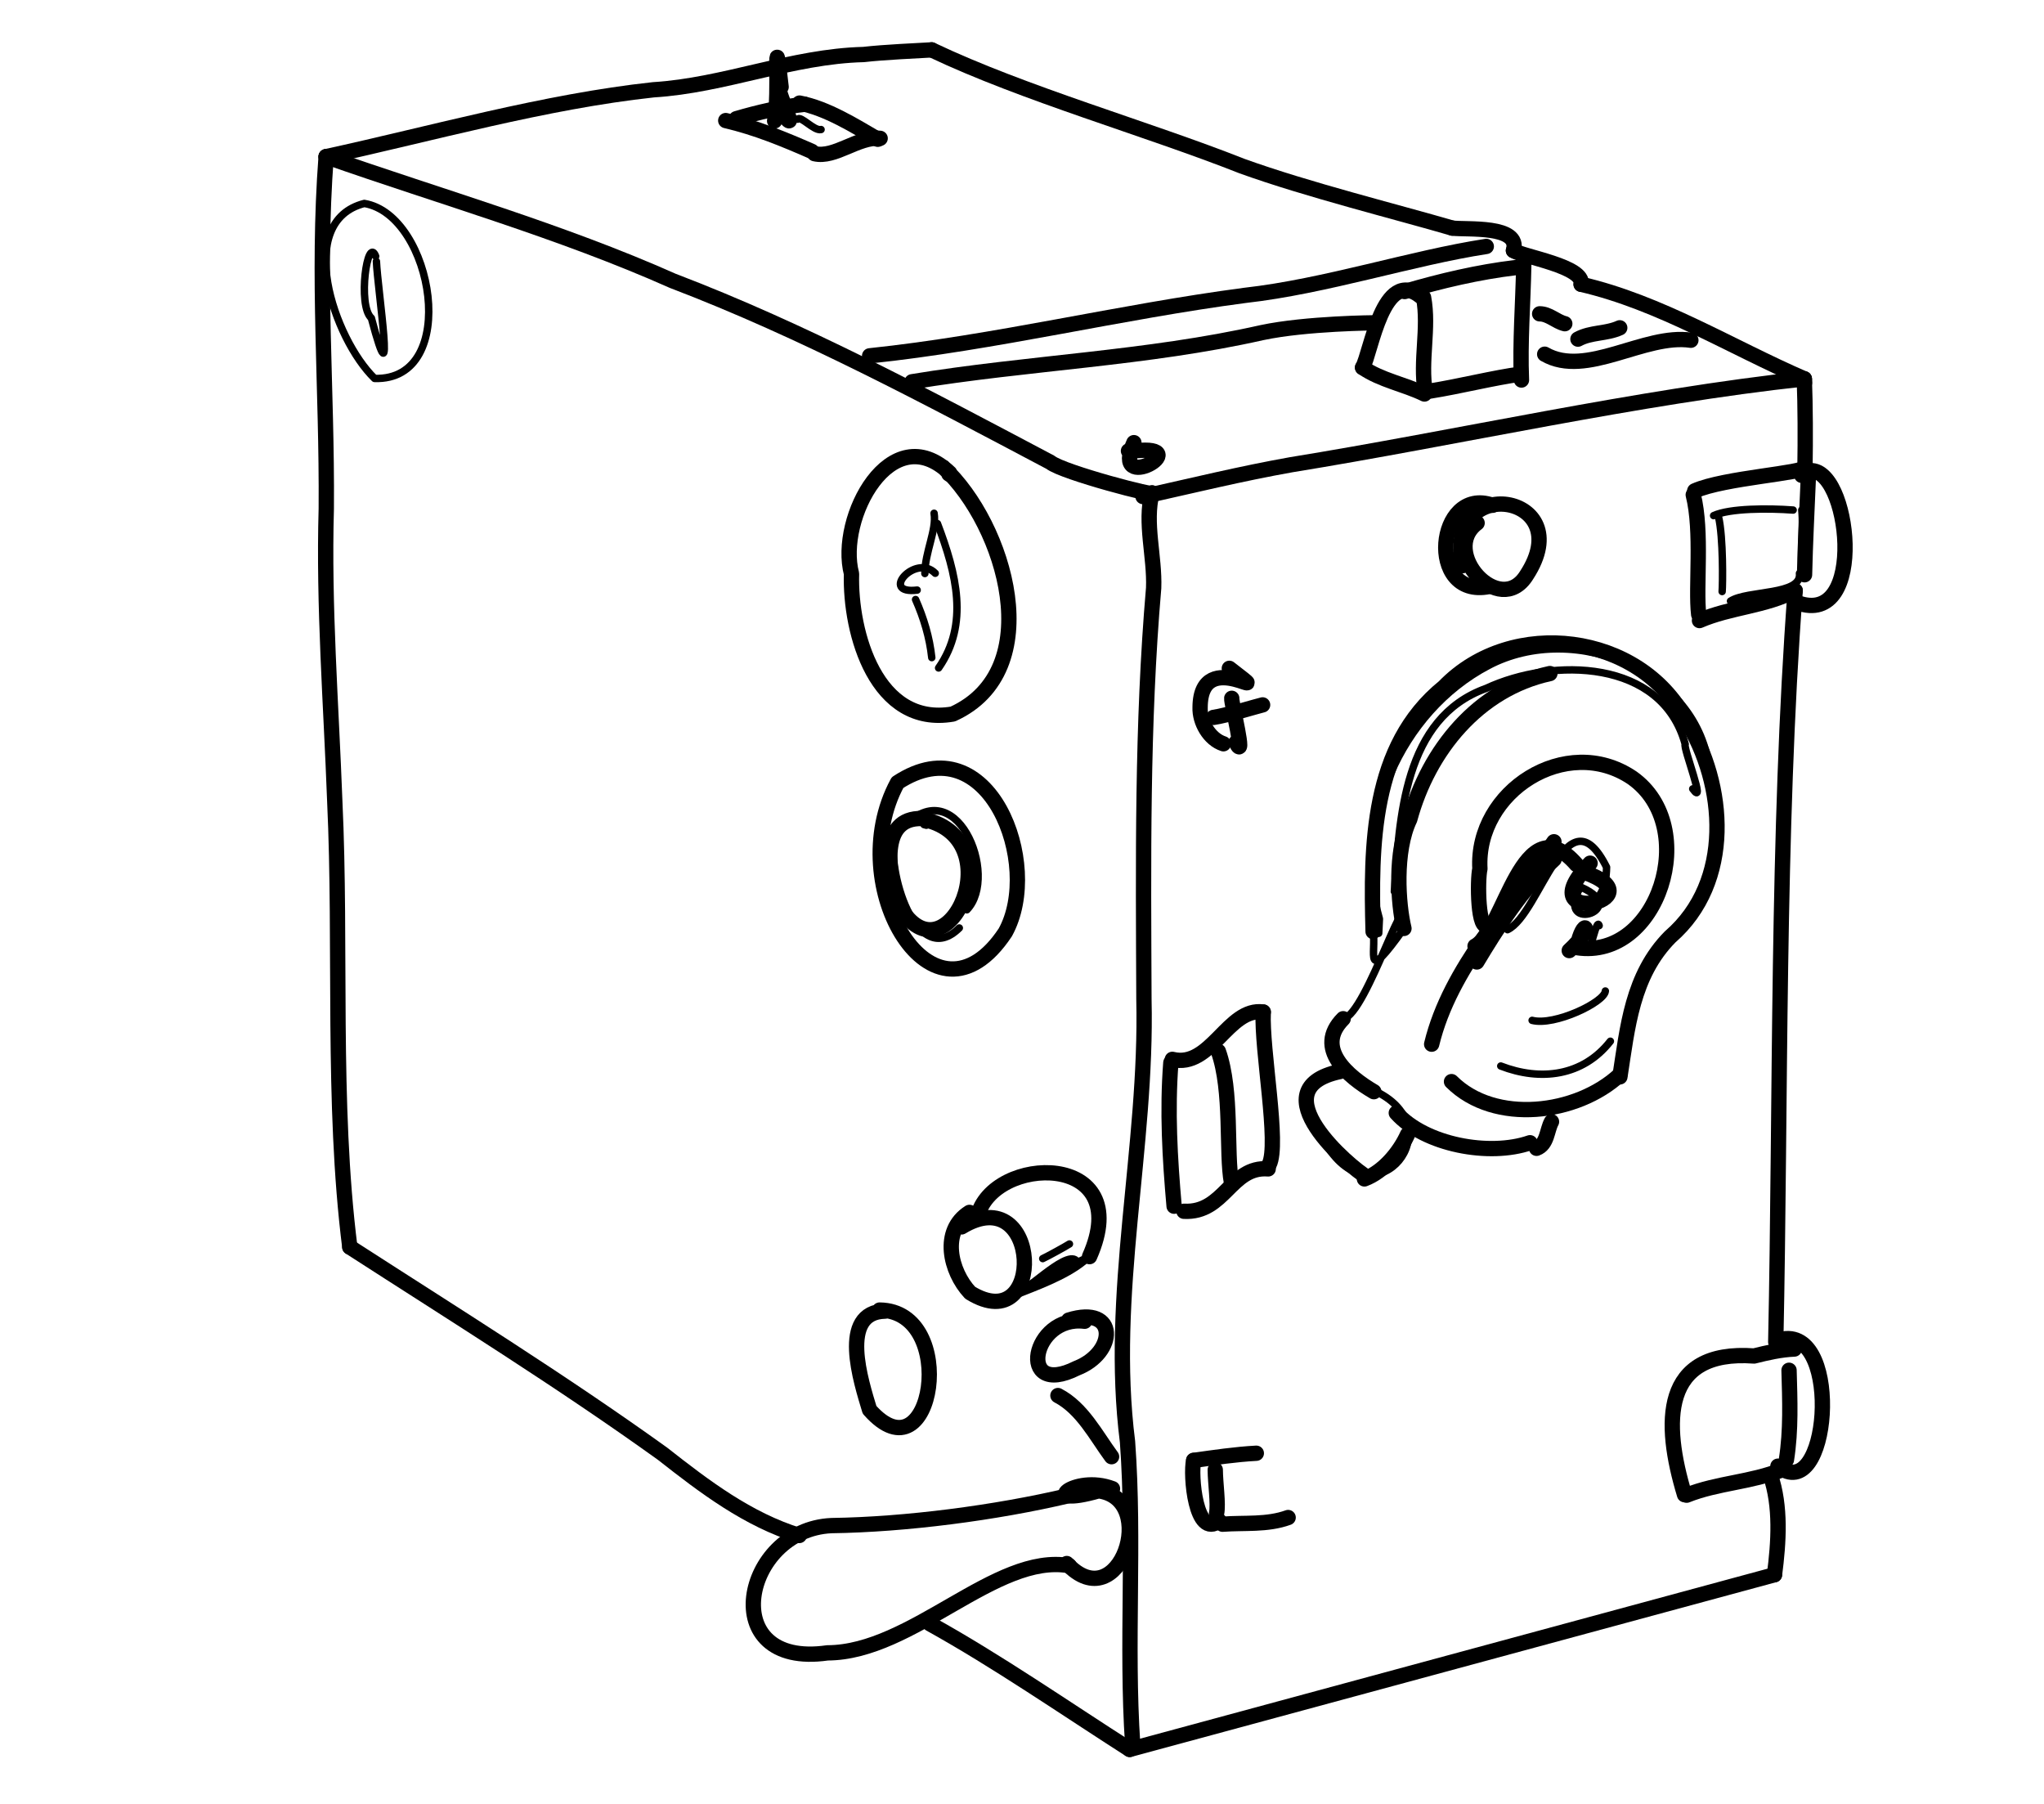 <?xml version="1.0" encoding="UTF-8" standalone="no"?>
<!-- Created by Ashley Blewer - This work is licensed under a Creative Commons Attribution 4.0 International License -->

<svg
   width="544"
   height="480"
   viewBox="0 0 143.933 127"
   version="1.1"
   id="svg2490"
   inkscape:version="1.2.2 (1:1.2.2+202212051552+b0a8486541)"
   sodipodi:docname="1928-28mm-2.svg"
   xmlns:inkscape="http://www.inkscape.org/namespaces/inkscape"
   xmlns:sodipodi="http://sodipodi.sourceforge.net/DTD/sodipodi-0.dtd"
   xmlns="http://www.w3.org/2000/svg"
   xmlns:svg="http://www.w3.org/2000/svg">
  <sodipodi:namedview
     id="namedview2492"
     pagecolor="#ffffff"
     bordercolor="#666666"
     borderopacity="1.0"
     inkscape:pageshadow="2"
     inkscape:pageopacity="0.0"
     inkscape:pagecheckerboard="0"
     inkscape:document-units="mm"
     showgrid="false"
     units="px"
     inkscape:zoom="0.90583674"
     inkscape:cx="336.15329"
     inkscape:cy="254.46086"
     inkscape:window-width="1846"
     inkscape:window-height="1136"
     inkscape:window-x="0"
     inkscape:window-y="0"
     inkscape:window-maximized="1"
     inkscape:current-layer="g6395"
     inkscape:showpageshadow="2"
     inkscape:deskcolor="#d1d1d1" />
  <defs
     id="defs2487" />
  <g
     inkscape:label="Layer 1"
     inkscape:groupmode="layer"
     id="layer1">
    <g
       id="g4731"
       transform="matrix(0.33,0,0,0.329,-241.789,1.731)"
       style="stroke-width:2.687">
      <g
         id="g104528"
         transform="matrix(1,0,0,-1,0,792)"
         style="stroke-width:2.687">
        <g
           id="g104530"
           style="stroke-width:2.687" />
      </g>
      <g
         id="g104996"
         transform="matrix(1,0,0,-1,0,792)"
         style="stroke-width:2.687">
        <g
           id="g104998"
           style="stroke-width:2.687" />
      </g>
      <g
         id="g28852"
         transform="matrix(1.07,0,0,1.072,779.912,-443.137)">
        <g
           id="g6718"
           transform="matrix(1.118,0,0,1.118,-549.131,-491.629)">
          <g
             id="g6395"
             transform="matrix(0.534,0,0,0.534,441.937,415.269)">
            <g
               id="g7988"
               transform="matrix(1.955,0,0,1.955,-77.775,-1715.29)">
              <g
                 id="g1622"
                 transform="matrix(1,0,0,-1,-35.306,826.12)">
                <path
                   d="m 144.211,-637.957 c -3.102,24.641 -1.406,51.516 -2.57,76.273 -0.618,16.68 -1.93,33.321 -1.45,50.02 0.153,20.902 -1.597,39.316 -0.027,60.199"
                   style="fill:none;stroke:#000000;stroke-width:2.617;stroke-linecap:round;stroke-linejoin:round;stroke-miterlimit:10;stroke-dasharray:none;stroke-opacity:1"
                   id="path1624" />
              </g>
              <g
                 id="g1626-7"
                 transform="matrix(1,0,0,-1,-35.306,826.12)">
                <path
                   d="m 140.164,-451.465 c 18.027,3.934 37.402,9.438 55.926,11.438 12.098,0.734 23.664,5.73 35.902,6.031 3.606,0.414 9.121,0.641 11.633,0.793"
                   style="fill:none;stroke:#000000;stroke-width:2.617;stroke-linecap:round;stroke-linejoin:round;stroke-miterlimit:10;stroke-dasharray:none;stroke-opacity:1"
                   id="path1628-5" />
              </g>
              <g
                 id="g1630-9"
                 transform="matrix(1,0,0,-1,-35.306,826.12)">
                <path
                   d="m 243.625,-433.203 c 15.816,-7.531 36.75,-13.434 53.047,-19.883 11.094,-4.016 26.683,-7.894 35.914,-10.598"
                   style="fill:none;stroke:#000000;stroke-width:2.617;stroke-linecap:round;stroke-linejoin:round;stroke-miterlimit:10;stroke-dasharray:none;stroke-opacity:1"
                   id="path1632" />
              </g>
              <g
                 id="g1634"
                 transform="matrix(1,0,0,-1,-35.306,826.12)">
                <path
                   d="m 332.586,-463.684 c 2.418,-0.324 11.719,0.567 10.449,-3.839"
                   style="fill:none;stroke:#000000;stroke-width:2.617;stroke-linecap:round;stroke-linejoin:round;stroke-miterlimit:10;stroke-dasharray:none;stroke-opacity:1"
                   id="path1636" />
              </g>
              <g
                 id="g1638-2"
                 transform="matrix(1,0,0,-1,-35.306,826.12)">
                <path
                   d="m 343.035,-467.523 c 1.633,-1.079 12.199,-2.711 11.563,-5.77"
                   style="fill:none;stroke:#000000;stroke-width:2.617;stroke-linecap:round;stroke-linejoin:round;stroke-miterlimit:10;stroke-dasharray:none;stroke-opacity:1"
                   id="path1640-2" />
              </g>
              <g
                 id="g1642-8"
                 transform="matrix(1,0,0,-1,-35.306,826.12)">
                <path
                   d="m 354.598,-473.293 c 13.511,-3.129 25.597,-10.734 38.136,-16.172 l 0.043,-0.656"
                   style="fill:none;stroke:#000000;stroke-width:2.617;stroke-linecap:round;stroke-linejoin:round;stroke-miterlimit:10;stroke-dasharray:none;stroke-opacity:1"
                   id="path1644" />
              </g>
              <g
                 id="g1646"
                 transform="matrix(1,0,0,-1,-35.306,826.12)">
                <path
                   d="m 208.445,-445.293 c 5.145,-1.199 9.938,-3.176 14.711,-5.269"
                   style="fill:none;stroke:#000000;stroke-width:2.617;stroke-linecap:round;stroke-linejoin:round;stroke-miterlimit:10;stroke-dasharray:none;stroke-opacity:1"
                   id="path1648" />
              </g>
              <g
                 id="g1650-9"
                 transform="matrix(1,0,0,-1,-35.306,826.12)">
                <path
                   d="m 223.617,-450.957 c 3.473,-0.82 7.399,2.945 11.211,2.625"
                   style="fill:none;stroke:#000000;stroke-width:2.617;stroke-linecap:round;stroke-linejoin:round;stroke-miterlimit:10;stroke-dasharray:none;stroke-opacity:1"
                   id="path1652-7" />
              </g>
              <g
                 id="g1654-3"
                 transform="matrix(1,0,0,-1,-35.306,826.12)">
                <path
                   d="m 234.422,-448.492 c -4.035,2.355 -8.731,5.304 -13.371,6.191"
                   style="fill:none;stroke:#000000;stroke-width:2.617;stroke-linecap:round;stroke-linejoin:round;stroke-miterlimit:10;stroke-dasharray:none;stroke-opacity:1"
                   id="path1656" />
              </g>
              <g
                 id="g1658"
                 transform="matrix(1,0,0,-1,-35.306,826.12)">
                <path
                   d="m 210.25,-444.973 c 3.742,1.102 7.746,2.035 11.668,2.465"
                   style="fill:none;stroke:#000000;stroke-width:2.617;stroke-linecap:round;stroke-linejoin:round;stroke-miterlimit:10;stroke-dasharray:none;stroke-opacity:1"
                   id="path1660" />
              </g>
              <g
                 id="g1662-6"
                 transform="matrix(1,0,0,-1,-35.306,826.12)">
                <path
                   d="m 216.797,-445.348 c 0.945,4.684 -0.274,18.137 1.109,5.805 -1.586,0.82 2.883,-7.707 0.914,-5.398"
                   style="fill:none;stroke:#000000;stroke-width:2.617;stroke-linecap:round;stroke-linejoin:round;stroke-miterlimit:10;stroke-dasharray:none;stroke-opacity:1"
                   id="path1664-1" />
              </g>
              <g
                 id="g1666-2"
                 transform="matrix(1,0,0,-1,-35.306,826.12)">
                <path
                   d="m 140.164,-451.465 c 19.766,-6.953 40.016,-12.683 59.223,-21.238 22.336,-8.527 43.437,-19.875 64.527,-31.035 2.164,-1.75 18.66,-6.047 17.367,-5.242"
                   style="fill:none;stroke:#000000;stroke-width:2.617;stroke-linecap:round;stroke-linejoin:round;stroke-miterlimit:10;stroke-dasharray:none;stroke-opacity:1"
                   id="path1668" />
              </g>
              <g
                 id="g1670"
                 transform="matrix(1,0,0,-1,-35.306,826.12)">
                <path
                   d="m 144.211,-637.957 c 17.863,-11.543 36.101,-22.879 53.434,-35.344 7.183,-5.648 14.55,-11.261 23.363,-13.984"
                   style="fill:none;stroke:#000000;stroke-width:2.617;stroke-linecap:round;stroke-linejoin:round;stroke-miterlimit:10;stroke-dasharray:none;stroke-opacity:1"
                   id="path1672" />
              </g>
              <g
                 id="g1674-9"
                 transform="matrix(1,0,0,-1,-35.306,826.12)">
                <path
                   d="m 243.348,-702.395 c 11.429,-6.339 23.199,-14.496 34.117,-21.48"
                   style="fill:none;stroke:#000000;stroke-width:2.617;stroke-linecap:round;stroke-linejoin:round;stroke-miterlimit:10;stroke-dasharray:none;stroke-opacity:1"
                   id="path1676-3" />
              </g>
              <g
                 id="g1678-1"
                 transform="matrix(1,0,0,-1,-35.306,826.12)">
                <path
                   d="m 277.465,-723.875 110.176,29.879"
                   style="fill:none;stroke:#000000;stroke-width:2.617;stroke-linecap:round;stroke-linejoin:round;stroke-miterlimit:10;stroke-dasharray:none;stroke-opacity:1"
                   id="path1680" />
              </g>
              <g
                 id="g1682"
                 transform="matrix(1,0,0,-1,-35.306,826.12)">
                <path
                   d="m 392.734,-489.465 c 0.18,-4.719 0.192,-10.383 0.114,-15.105"
                   style="fill:none;stroke:#000000;stroke-width:2.617;stroke-linecap:round;stroke-linejoin:round;stroke-miterlimit:10;stroke-dasharray:none;stroke-opacity:1"
                   id="path1684" />
              </g>
              <g
                 id="g1686-9"
                 transform="matrix(1,0,0,-1,-35.306,826.12)">
                <path
                   d="m 391.176,-525.691 c -3.125,-41.465 -2.449,-86.969 -3.321,-128.512"
                   style="fill:none;stroke:#000000;stroke-width:2.617;stroke-linecap:round;stroke-linejoin:round;stroke-miterlimit:10;stroke-dasharray:none;stroke-opacity:1"
                   id="path1688-4" />
              </g>
              <g
                 id="g1690-7"
                 transform="matrix(1,0,0,-1,-35.306,826.12)">
                <path
                   d="m 386.945,-676.977 c 1.825,-5.316 1.414,-11.484 0.696,-17.019"
                   style="fill:none;stroke:#000000;stroke-width:2.617;stroke-linecap:round;stroke-linejoin:round;stroke-miterlimit:10;stroke-dasharray:none;stroke-opacity:1"
                   id="path1692" />
              </g>
              <g
                 id="g1694"
                 transform="matrix(1,0,0,-1,-35.306,826.12)">
                <path
                   d="m 389.164,-653.668 c 10.106,1.566 7.84,-28.742 -0.937,-21.762"
                   style="fill:none;stroke:#000000;stroke-width:2.617;stroke-linecap:round;stroke-linejoin:round;stroke-miterlimit:10;stroke-dasharray:none;stroke-opacity:1"
                   id="path1696" />
              </g>
              <g
                 id="g1698-8"
                 transform="matrix(1,0,0,-1,-35.306,826.12)">
                <path
                   d="m 388.91,-676.051 c -5.226,-2.144 -11.039,-2.234 -16.273,-4.34"
                   style="fill:none;stroke:#000000;stroke-width:2.617;stroke-linecap:round;stroke-linejoin:round;stroke-miterlimit:10;stroke-dasharray:none;stroke-opacity:1"
                   id="path1700-4" />
              </g>
              <g
                 id="g1702-5"
                 transform="matrix(1,0,0,-1,-35.306,826.12)">
                <path
                   d="m 372.27,-680.309 c -3.708,12.227 -3.989,24.883 11.886,23.723 2.231,0.559 4.578,1.098 6.875,1.188"
                   style="fill:none;stroke:#000000;stroke-width:2.617;stroke-linecap:round;stroke-linejoin:round;stroke-miterlimit:10;stroke-dasharray:none;stroke-opacity:1"
                   id="path1704" />
              </g>
              <g
                 id="g1706"
                 transform="matrix(1,0,0,-1,-35.306,826.12)">
                <path
                   d="m 389.676,-674.352 c 0.804,5.082 0.59,10.2 0.449,15.325"
                   style="fill:none;stroke:#000000;stroke-width:2.617;stroke-linecap:round;stroke-linejoin:round;stroke-miterlimit:10;stroke-dasharray:none;stroke-opacity:1"
                   id="path1708" />
              </g>
              <g
                 id="g1710-0"
                 transform="matrix(1,0,0,-1,-35.306,826.12)">
                <path
                   d="m 391.496,-527.734 c 12.188,-4.508 9.004,23.738 1.945,22.531 l -1.14,-0.77"
                   style="fill:none;stroke:#000000;stroke-width:2.617;stroke-linecap:round;stroke-linejoin:round;stroke-miterlimit:10;stroke-dasharray:none;stroke-opacity:1"
                   id="path1712-3" />
              </g>
              <g
                 id="g1714-6"
                 transform="matrix(1,0,0,-1,-35.306,826.12)">
                <path
                   d="m 392.848,-504.57 c 0.023,-1.02 -13.856,-1.832 -18.836,-4.051"
                   style="fill:none;stroke:#000000;stroke-width:2.617;stroke-linecap:round;stroke-linejoin:round;stroke-miterlimit:10;stroke-dasharray:none;stroke-opacity:1"
                   id="path1716" />
              </g>
              <g
                 id="g1718"
                 transform="matrix(1,0,0,-1,-35.306,826.12)">
                <path
                   d="m 373.758,-509.301 c 1.586,-6.367 0.375,-15.781 0.93,-20.465"
                   style="fill:none;stroke:#000000;stroke-width:2.617;stroke-linecap:round;stroke-linejoin:round;stroke-miterlimit:10;stroke-dasharray:none;stroke-opacity:1"
                   id="path1720" />
              </g>
              <g
                 id="g1722-1"
                 transform="matrix(1,0,0,-1,-35.306,826.12)">
                <path
                   d="m 391.176,-525.691 c -5.141,-2.704 -11.067,-2.821 -16.352,-5.114"
                   style="fill:none;stroke:#000000;stroke-width:2.617;stroke-linecap:round;stroke-linejoin:round;stroke-miterlimit:10;stroke-dasharray:none;stroke-opacity:1"
                   id="path1724-0" />
              </g>
              <g
                 id="g1726-6"
                 transform="matrix(1,0,0,-1,-35.306,826.12)">
                <path
                   d="m 392.773,-522.973 c 0.122,5.426 0.407,10.844 0.633,16.266"
                   style="fill:none;stroke:#000000;stroke-width:2.617;stroke-linecap:round;stroke-linejoin:round;stroke-miterlimit:10;stroke-dasharray:none;stroke-opacity:1"
                   id="path1728" />
              </g>
              <g
                 id="g1730"
                 transform="matrix(1,0,0,-1,-35.306,826.12)">
                <path
                   d="m 392.734,-489.465 c -28.32,-3.051 -59.617,-10.137 -87.683,-14.691 -8.504,-1.512 -16.891,-3.563 -25.309,-5.446"
                   style="fill:none;stroke:#000000;stroke-width:2.617;stroke-linecap:round;stroke-linejoin:round;stroke-miterlimit:10;stroke-dasharray:none;stroke-opacity:1"
                   id="path1732" />
              </g>
              <g
                 id="g1734-3"
                 transform="matrix(1,0,0,-1,-35.306,826.12)">
                <path
                   d="m 277.977,-722.984 c -1.153,17.168 0.378,34.515 -0.883,51.726 -3.199,25.25 3.39,50.387 2.804,75.688 -0.093,23.468 -0.355,46.933 1.661,70.328 0.211,5.379 -1.602,11.101 -0.278,16.262"
                   style="fill:none;stroke:#000000;stroke-width:2.617;stroke-linecap:round;stroke-linejoin:round;stroke-miterlimit:10;stroke-dasharray:none;stroke-opacity:1"
                   id="path1736-2" />
              </g>
              <g
                 id="g1738-0"
                 transform="matrix(1,0,0,-1,-35.306,826.12)">
                <path
                   d="m 274.527,-679.277 c -6.64,2.535 -12.89,-3.379 -2.379,-0.368 10.446,-1.378 3.547,-22.023 -5.437,-12.437"
                   style="fill:none;stroke:#000000;stroke-width:2.617;stroke-linecap:round;stroke-linejoin:round;stroke-miterlimit:10;stroke-dasharray:none;stroke-opacity:1"
                   id="path1740" />
              </g>
              <g
                 id="g1742"
                 transform="matrix(1,0,0,-1,-35.306,826.12)">
                <path
                   d="m 267,-680.48 c -12.426,-2.934 -27.852,-4.942 -40.484,-5.114 -15.211,-0.668 -19.973,-24.543 -0.688,-21.765 14.524,0.035 28.774,17.125 41.313,14.91"
                   style="fill:none;stroke:#000000;stroke-width:2.617;stroke-linecap:round;stroke-linejoin:round;stroke-miterlimit:10;stroke-dasharray:none;stroke-opacity:1"
                   id="path1744" />
              </g>
              <g
                 id="g1746-6"
                 transform="matrix(1,0,0,-1,-35.306,826.12)">
                <path
                   d="m 327.961,-491.727 c -0.906,5.387 0.707,10.903 -0.281,16.184"
                   style="fill:none;stroke:#000000;stroke-width:2.617;stroke-linecap:round;stroke-linejoin:round;stroke-miterlimit:10;stroke-dasharray:none;stroke-opacity:1"
                   id="path1748-1" />
              </g>
              <g
                 id="g1750-5"
                 transform="matrix(1,0,0,-1,-35.306,826.12)">
                <path
                   d="m 327.219,-475.395 c -6.457,5.223 -8.52,-9.625 -9.961,-12.136"
                   style="fill:none;stroke:#000000;stroke-width:2.617;stroke-linecap:round;stroke-linejoin:round;stroke-miterlimit:10;stroke-dasharray:none;stroke-opacity:1"
                   id="path1752" />
              </g>
              <g
                 id="g1754"
                 transform="matrix(1,0,0,-1,-35.306,826.12)">
                <path
                   d="m 327.828,-492.059 c -3.437,1.676 -7.414,2.352 -10.57,4.528"
                   style="fill:none;stroke:#000000;stroke-width:2.617;stroke-linecap:round;stroke-linejoin:round;stroke-miterlimit:10;stroke-dasharray:none;stroke-opacity:1"
                   id="path1756" />
              </g>
              <g
                 id="g1758-5"
                 transform="matrix(1,0,0,-1,-35.306,826.12)">
                <path
                   d="m 328.793,-491.555 c 5.098,0.813 10.895,2.293 15.562,2.914"
                   style="fill:none;stroke:#000000;stroke-width:2.617;stroke-linecap:round;stroke-linejoin:round;stroke-miterlimit:10;stroke-dasharray:none;stroke-opacity:1"
                   id="path1760-4" />
              </g>
              <g
                 id="g1762-7"
                 transform="matrix(1,0,0,-1,-35.306,826.12)">
                <path
                   d="m 344.406,-489.668 c -0.265,6.512 0.266,13.059 0.391,19.578"
                   style="fill:none;stroke:#000000;stroke-width:2.617;stroke-linecap:round;stroke-linejoin:round;stroke-miterlimit:10;stroke-dasharray:none;stroke-opacity:1"
                   id="path1764" />
              </g>
              <g
                 id="g1766"
                 transform="matrix(1,0,0,-1,-35.306,826.12)">
                <path
                   d="m 343.453,-470.434 c -6.41,-0.761 -12.816,-2.277 -19.012,-4.101"
                   style="fill:none;stroke:#000000;stroke-width:2.617;stroke-linecap:round;stroke-linejoin:round;stroke-miterlimit:10;stroke-dasharray:none;stroke-opacity:1"
                   id="path1768" />
              </g>
              <g
                 id="g1770-6"
                 transform="matrix(1,0,0,-1,-35.306,826.12)">
                <path
                   d="m 233.031,-485.531 c 21.531,2.261 42.66,7.515 64.149,10.343 13.781,1.551 28.511,6.422 41.215,8.368"
                   style="fill:none;stroke:#000000;stroke-width:2.617;stroke-linecap:round;stroke-linejoin:round;stroke-miterlimit:10;stroke-dasharray:none;stroke-opacity:1"
                   id="path1772-5" />
              </g>
              <g
                 id="g1774-6"
                 transform="matrix(1,0,0,-1,-35.306,826.12)">
                <path
                   d="m 240.27,-489.965 c 19.843,3.274 40.089,3.961 59.792,8.406 7.602,1.614 19.387,1.68 19.387,1.68"
                   style="fill:none;stroke:#000000;stroke-width:2.617;stroke-linecap:round;stroke-linejoin:round;stroke-miterlimit:10;stroke-dasharray:none;stroke-opacity:1"
                   id="path1776" />
              </g>
              <g
                 id="g1778"
                 transform="matrix(1,0,0,-1,-35.306,826.12)">
                <path
                   d="m 245.594,-504.559 c 10.679,-9.921 18.011,-34.796 1.648,-42.234 -13.047,-2.254 -17.605,13.82 -17.308,23.988 -2.5,9.563 6.785,26.805 16.781,17.239 l -0.149,-0.161 0.434,-0.293"
                   style="fill:none;stroke:#000000;stroke-width:2.617;stroke-linecap:round;stroke-linejoin:round;stroke-miterlimit:10;stroke-dasharray:none;stroke-opacity:1"
                   id="path1780" />
              </g>
              <g
                 id="g1782-9"
                 transform="matrix(1,0,0,-1,-35.306,826.12)">
                <path
                   d="m 243.125,-565.027 c 14.621,-4.164 2.113,-29.52 -5.715,-13.305 -1.082,4.992 -2.773,14.469 5.324,13.617"
                   style="fill:none;stroke:#000000;stroke-width:2.617;stroke-linecap:round;stroke-linejoin:round;stroke-miterlimit:10;stroke-dasharray:none;stroke-opacity:1"
                   id="path1784-3" />
              </g>
              <g
                 id="g1786-7"
                 transform="matrix(1,0,0,-1,-35.306,826.12)">
                <path
                   d="m 237.797,-558.516 c 15.629,10.235 24.84,-14.011 18.414,-25.625 -12.199,-18.414 -28.02,7.934 -18.414,25.625"
                   style="fill:none;stroke:#000000;stroke-width:2.617;stroke-linecap:round;stroke-linejoin:round;stroke-miterlimit:10;stroke-dasharray:none;stroke-opacity:1"
                   id="path1788" />
              </g>
              <g
                 id="g1790"
                 transform="matrix(1,0,0,-1,-35.306,826.12)">
                <path
                   d="m 234.734,-648.73 c 13.657,-0.153 9.168,-29.415 -1.718,-17.059 -1.414,4.699 -5.336,16.738 2.672,16.875"
                   style="fill:none;stroke:#000000;stroke-width:2.617;stroke-linecap:round;stroke-linejoin:round;stroke-miterlimit:10;stroke-dasharray:none;stroke-opacity:1"
                   id="path1792" />
              </g>
              <g
                 id="g1794-4"
                 transform="matrix(1,0,0,-1,-35.306,826.12)">
                <path
                   d="m 270.605,-639.594 c 8.059,18.16 -16.632,17.496 -19.152,6.813"
                   style="fill:none;stroke:#000000;stroke-width:2.617;stroke-linecap:round;stroke-linejoin:round;stroke-miterlimit:10;stroke-dasharray:none;stroke-opacity:1"
                   id="path1796-5" />
              </g>
              <g
                 id="g1798-2"
                 transform="matrix(1,0,0,-1,-35.306,826.12)">
                <path
                   d="m 248.738,-634.508 c 13.649,8.317 14.442,-19.258 1.469,-11.262 -3.414,3.633 -5.074,10.618 -0.117,13.743"
                   style="fill:none;stroke:#000000;stroke-width:2.617;stroke-linecap:round;stroke-linejoin:round;stroke-miterlimit:10;stroke-dasharray:none;stroke-opacity:1"
                   id="path1800" />
              </g>
              <g
                 id="g1802"
                 transform="matrix(1,0,0,-1,-35.306,826.12)">
                <path
                   d="m 269.766,-650.645 c -8.989,1.125 -11.711,-13.234 -1.364,-8.035 6.86,2.649 7.11,10.895 -1.359,8.235"
                   style="fill:none;stroke:#000000;stroke-width:2.617;stroke-linecap:round;stroke-linejoin:round;stroke-miterlimit:10;stroke-dasharray:none;stroke-opacity:1"
                   id="path1804" />
              </g>
              <g
                 id="g1806-5"
                 transform="matrix(1,0,0,-1,-35.306,826.12)">
                <path
                   d="m 274.367,-673.809 c -2.695,3.661 -5.008,8.286 -9.164,10.457"
                   style="fill:none;stroke:#000000;stroke-width:2.617;stroke-linecap:round;stroke-linejoin:round;stroke-miterlimit:10;stroke-dasharray:none;stroke-opacity:1"
                   id="path1808-4" />
              </g>
              <g
                 id="g1810-7"
                 transform="matrix(1,0,0,-1,-35.306,826.12)">
                <path
                   d="m 288.398,-674.441 c 3.555,0.496 7.114,1.031 10.704,1.222"
                   style="fill:none;stroke:#000000;stroke-width:2.617;stroke-linecap:round;stroke-linejoin:round;stroke-miterlimit:10;stroke-dasharray:none;stroke-opacity:1"
                   id="path1812" />
              </g>
              <g
                 id="g1814"
                 transform="matrix(1,0,0,-1,-35.306,826.12)">
                <path
                   d="m 292.086,-676.047 c 0.012,-2.308 0.559,-5.871 0.226,-7.449"
                   style="fill:none;stroke:#000000;stroke-width:2.617;stroke-linecap:round;stroke-linejoin:round;stroke-miterlimit:10;stroke-dasharray:none;stroke-opacity:1"
                   id="path1816" />
              </g>
              <g
                 id="g1818-4"
                 transform="matrix(1,0,0,-1,-35.306,826.12)">
                <path
                   d="m 288.398,-674.441 c -0.586,-2.418 0.313,-13.563 4.356,-10.325"
                   style="fill:none;stroke:#000000;stroke-width:2.617;stroke-linecap:round;stroke-linejoin:round;stroke-miterlimit:10;stroke-dasharray:none;stroke-opacity:1"
                   id="path1820-4" />
              </g>
              <g
                 id="g1822-3"
                 transform="matrix(1,0,0,-1,-35.306,826.12)">
                <path
                   d="m 293.332,-685.355 c 3.738,0.281 7.613,-0.165 11.207,1.14"
                   style="fill:none;stroke:#000000;stroke-width:2.617;stroke-linecap:round;stroke-linejoin:round;stroke-miterlimit:10;stroke-dasharray:none;stroke-opacity:1"
                   id="path1824" />
              </g>
              <g
                 id="g1826"
                 transform="matrix(1,0,0,-1,-35.306,826.12)">
                <path
                   d="m 356.133,-572.301 c -11.031,-11.359 12.332,-6.269 -1.024,-1.539"
                   style="fill:none;stroke:#000000;stroke-width:2.617;stroke-linecap:round;stroke-linejoin:round;stroke-miterlimit:10;stroke-dasharray:none;stroke-opacity:1"
                   id="path1828" />
              </g>
              <g
                 id="g1830-0"
                 transform="matrix(1,0,0,-1,-35.306,826.12)">
                <path
                   d="m 349.98,-571.648 c -5.351,-4.821 -9.89,-12.016 -13.203,-17.551"
                   style="fill:none;stroke:#000000;stroke-width:2.617;stroke-linecap:round;stroke-linejoin:round;stroke-miterlimit:10;stroke-dasharray:none;stroke-opacity:1"
                   id="path1832-7" />
              </g>
              <g
                 id="g1834-8"
                 transform="matrix(1,0,0,-1,-35.306,826.12)">
                <path
                   d="m 352.57,-587.25 c 4.52,4.109 2.364,5.938 1.317,0.5 13.886,-2.141 21.242,20.691 9.441,29.047 -11.25,7.613 -26.773,-2.309 -26.023,-15.563 -0.453,-1.863 -0.383,-11.211 1.476,-9.496"
                   style="fill:none;stroke:#000000;stroke-width:2.617;stroke-linecap:round;stroke-linejoin:round;stroke-miterlimit:10;stroke-dasharray:none;stroke-opacity:1"
                   id="path1836" />
              </g>
              <g
                 id="g1838"
                 transform="matrix(1,0,0,-1,-35.306,826.12)">
                <path
                   d="m 353.801,-572.523 c -9.227,10.585 -12.27,-11.383 -17.328,-13.969"
                   style="fill:none;stroke:#000000;stroke-width:2.617;stroke-linecap:round;stroke-linejoin:round;stroke-miterlimit:10;stroke-dasharray:none;stroke-opacity:1"
                   id="path1840" />
              </g>
              <g
                 id="g1842-6"
                 transform="matrix(1,0,0,-1,-35.306,826.12)">
                <path
                   d="m 319.055,-583.996 c -0.383,14.59 -0.418,31.676 12.121,41.836 11.613,12.023 33.406,9.246 41.285,-5.567 7,-11.187 8.129,-27.828 -2.629,-37.156 -6.555,-6.613 -7.305,-15.625 -8.609,-23.965"
                   style="fill:none;stroke:#000000;stroke-width:2.617;stroke-linecap:round;stroke-linejoin:round;stroke-miterlimit:10;stroke-dasharray:none;stroke-opacity:1"
                   id="path1844-8" />
              </g>
              <g
                 id="g1846-8"
                 transform="matrix(1,0,0,-1,-35.306,826.12)">
                <path
                   d="m 361.215,-608.484 c -7.32,-6.813 -21.375,-8.551 -28.762,-1.176"
                   style="fill:none;stroke:#000000;stroke-width:2.617;stroke-linecap:round;stroke-linejoin:round;stroke-miterlimit:10;stroke-dasharray:none;stroke-opacity:1"
                   id="path1848" />
              </g>
              <g
                 id="g1850"
                 transform="matrix(1,0,0,-1,-35.306,826.12)">
                <path
                   d="m 349.539,-616.52 c -0.789,-1.429 -0.707,-3.871 -2.555,-4.546"
                   style="fill:none;stroke:#000000;stroke-width:2.617;stroke-linecap:round;stroke-linejoin:round;stroke-miterlimit:10;stroke-dasharray:none;stroke-opacity:1"
                   id="path1852" />
              </g>
              <g
                 id="g1854-4"
                 transform="matrix(1,0,0,-1,-35.306,826.12)">
                <path
                   d="m 345.863,-620.113 c -6.914,-2.41 -17.968,-0.364 -22.843,5.097"
                   style="fill:none;stroke:#000000;stroke-width:2.617;stroke-linecap:round;stroke-linejoin:round;stroke-miterlimit:10;stroke-dasharray:none;stroke-opacity:1"
                   id="path1856-3" />
              </g>
              <g
                 id="g1858-1"
                 transform="matrix(1,0,0,-1,-35.306,826.12)">
                <path
                   d="m 349.262,-539.871 c -12.262,-2.672 -20.739,-13.149 -23.942,-24.926 -2.625,-5.496 -2,-14.504 -0.992,-18.664"
                   style="fill:none;stroke:#000000;stroke-width:2.617;stroke-linecap:round;stroke-linejoin:round;stroke-miterlimit:10;stroke-dasharray:none;stroke-opacity:1"
                   id="path1860" />
              </g>
              <g
                 id="g1862"
                 transform="matrix(1,0,0,-1,-35.306,826.12)">
                <path
                   d="m 313.941,-598.902 c -5.015,-5.051 0.903,-9.942 5.243,-12.481"
                   style="fill:none;stroke:#000000;stroke-width:2.617;stroke-linecap:round;stroke-linejoin:round;stroke-miterlimit:10;stroke-dasharray:none;stroke-opacity:1"
                   id="path1864" />
              </g>
              <g
                 id="g1866-4"
                 transform="matrix(1,0,0,-1,-35.306,826.12)">
                <path
                   d="m 313.387,-607.938 c -14.141,-2.988 1.922,-16.503 4.527,-17.992"
                   style="fill:none;stroke:#000000;stroke-width:2.617;stroke-linecap:round;stroke-linejoin:round;stroke-miterlimit:10;stroke-dasharray:none;stroke-opacity:1"
                   id="path1868-9" />
              </g>
              <g
                 id="g1870-2"
                 transform="matrix(1,0,0,-1,-35.306,826.12)">
                <path
                   d="m 317.574,-626.301 c 3.258,1.215 6.016,4.582 7.375,7.606"
                   style="fill:none;stroke:#000000;stroke-width:2.617;stroke-linecap:round;stroke-linejoin:round;stroke-miterlimit:10;stroke-dasharray:none;stroke-opacity:1"
                   id="path1872" />
              </g>
              <g
                 id="g1874"
                 transform="matrix(1,0,0,-1,-35.306,826.12)">
                <path
                   d="m 349.957,-568.637 c -7.465,-11.074 -17.715,-21.488 -20.895,-34.621"
                   style="fill:none;stroke:#000000;stroke-width:2.617;stroke-linecap:round;stroke-linejoin:round;stroke-miterlimit:10;stroke-dasharray:none;stroke-opacity:1"
                   id="path1876" />
              </g>
              <g
                 id="g1878-0"
                 transform="matrix(1,0,0,-1,-35.306,826.12)">
                <path
                   d="m 284.754,-605.852 c 6.582,-1.648 9.543,8.977 15.531,8.094"
                   style="fill:none;stroke:#000000;stroke-width:2.617;stroke-linecap:round;stroke-linejoin:round;stroke-miterlimit:10;stroke-dasharray:none;stroke-opacity:1"
                   id="path1880-6" />
              </g>
              <g
                 id="g1882-8"
                 transform="matrix(1,0,0,-1,-35.306,826.12)">
                <path
                   d="m 300.285,-597.758 c -0.32,-6.441 2.789,-22.621 1.008,-26.09"
                   style="fill:none;stroke:#000000;stroke-width:2.617;stroke-linecap:round;stroke-linejoin:round;stroke-miterlimit:10;stroke-dasharray:none;stroke-opacity:1"
                   id="path1884" />
              </g>
              <g
                 id="g1886"
                 transform="matrix(1,0,0,-1,-35.306,826.12)">
                <path
                   d="m 301.129,-624.586 c -6.422,0.512 -7.43,-7.617 -14.395,-7.25"
                   style="fill:none;stroke:#000000;stroke-width:2.617;stroke-linecap:round;stroke-linejoin:round;stroke-miterlimit:10;stroke-dasharray:none;stroke-opacity:1"
                   id="path1888" />
              </g>
              <g
                 id="g1890-9"
                 transform="matrix(1,0,0,-1,-35.306,826.12)">
                <path
                   d="m 285.055,-630.969 c -0.719,8.18 -1.196,16.324 -0.555,24.547"
                   style="fill:none;stroke:#000000;stroke-width:2.617;stroke-linecap:round;stroke-linejoin:round;stroke-miterlimit:10;stroke-dasharray:none;stroke-opacity:1"
                   id="path1892-2" />
              </g>
              <g
                 id="g1894-6"
                 transform="matrix(1,0,0,-1,-35.306,826.12)">
                <path
                   d="m 292.617,-604.477 c 2.414,-6.785 1.293,-17.429 2.242,-22.464"
                   style="fill:none;stroke:#000000;stroke-width:2.617;stroke-linecap:round;stroke-linejoin:round;stroke-miterlimit:10;stroke-dasharray:none;stroke-opacity:1"
                   id="path1896" />
              </g>
              <g
                 id="g1898"
                 transform="matrix(1,0,0,-1,-35.306,826.12)">
                <path
                   d="m 294.492,-538.977 c 9.028,-7.019 -4.918,4.274 -4.996,-6.66 -0.101,-2.511 1.566,-5.461 3.984,-6.242"
                   style="fill:none;stroke:#000000;stroke-width:2.617;stroke-linecap:round;stroke-linejoin:round;stroke-miterlimit:10;stroke-dasharray:none;stroke-opacity:1"
                   id="path1900" />
              </g>
              <g
                 id="g1902-6"
                 transform="matrix(1,0,0,-1,-35.306,826.12)">
                <path
                   d="m 294.902,-544.102 c -0.097,-0.753 2.504,-11.125 0.739,-7.562"
                   style="fill:none;stroke:#000000;stroke-width:2.617;stroke-linecap:round;stroke-linejoin:round;stroke-miterlimit:10;stroke-dasharray:none;stroke-opacity:1"
                   id="path1904-4" />
              </g>
              <g
                 id="g1906-9"
                 transform="matrix(1,0,0,-1,-35.306,826.12)">
                <path
                   d="m 291.793,-547.367 c 2.156,0.297 7.762,2.012 8.383,2.137"
                   style="fill:none;stroke:#000000;stroke-width:2.617;stroke-linecap:round;stroke-linejoin:round;stroke-miterlimit:10;stroke-dasharray:none;stroke-opacity:1"
                   id="path1908" />
              </g>
              <g
                 id="g1910"
                 transform="matrix(1,0,0,-1,-35.306,826.12)">
                <path
                   d="m 334.344,-521.418 c -3.274,16.02 20.066,12.391 10.937,-1.629 -4.597,-7.418 -14.926,4.067 -8.453,8.93"
                   style="fill:none;stroke:#000000;stroke-width:2.617;stroke-linecap:round;stroke-linejoin:round;stroke-miterlimit:10;stroke-dasharray:none;stroke-opacity:1"
                   id="path1912" />
              </g>
              <g
                 id="g1914-5"
                 transform="matrix(1,0,0,-1,-35.306,826.12)">
                <path
                   d="m 339.457,-511.09 c -9.598,3.399 -11.43,-16.078 -0.598,-13.894"
                   style="fill:none;stroke:#000000;stroke-width:2.617;stroke-linecap:round;stroke-linejoin:round;stroke-miterlimit:10;stroke-dasharray:none;stroke-opacity:1"
                   id="path1916-0" />
              </g>
              <g
                 id="g1918-4"
                 transform="matrix(1,0,0,-1,-35.306,826.12)">
                <path
                   d="m 278.184,-500.379 c -4.149,-9.223 10.914,-0.238 0.179,-1.398 l -0.586,-0.203 -0.519,0.187"
                   style="fill:none;stroke:#000000;stroke-width:2.617;stroke-linecap:round;stroke-linejoin:round;stroke-miterlimit:10;stroke-dasharray:none;stroke-opacity:1"
                   id="path1920" />
              </g>
              <g
                 id="g1922"
                 transform="matrix(1,0,0,-1,-35.306,826.12)">
                <path
                   d="m 348.375,-485.25 c 7.086,-4.109 17.051,3.555 24.977,2.387"
                   style="fill:none;stroke:#000000;stroke-width:2.617;stroke-linecap:round;stroke-linejoin:round;stroke-miterlimit:10;stroke-dasharray:none;stroke-opacity:1"
                   id="path1924" />
              </g>
              <g
                 id="g1926-8"
                 transform="matrix(1,0,0,-1,-35.306,826.12)">
                <path
                   d="m 361.199,-480.738 c -2.269,-1.043 -4.926,-0.727 -7.144,-1.934"
                   style="fill:none;stroke:#000000;stroke-width:2.617;stroke-linecap:round;stroke-linejoin:round;stroke-miterlimit:10;stroke-dasharray:none;stroke-opacity:1"
                   id="path1928-7" />
              </g>
              <g
                 id="g1930-1"
                 transform="matrix(1,0,0,-1,-35.306,826.12)">
                <path
                   d="m 351.809,-480.035 c -1.508,0.371 -2.684,1.68 -4.293,1.691"
                   style="fill:none;stroke:#000000;stroke-width:2.617;stroke-linecap:round;stroke-linejoin:round;stroke-miterlimit:10;stroke-dasharray:none;stroke-opacity:1"
                   id="path1932" />
              </g>
              <g
                 id="g1934"
                 transform="matrix(1,0,0,-1,-35.306,826.12)">
                <path
                   d="m 220.727,-445.062 c 0.527,0.675 2.812,-2.055 4.007,-1.766"
                   style="fill:none;stroke:#000000;stroke-width:1.269;stroke-linecap:round;stroke-linejoin:round;stroke-miterlimit:10;stroke-dasharray:none;stroke-opacity:1"
                   id="path1936" />
              </g>
              <g
                 id="g1938-7"
                 transform="matrix(1,0,0,-1,-35.306,826.12)">
                <path
                   d="m 146.688,-459.469 c 11.835,-1.965 16.554,-30.386 1.757,-29.929 -7.004,6.812 -13.769,26.867 -1.757,29.929"
                   style="fill:none;stroke:#000000;stroke-width:1.269;stroke-linecap:round;stroke-linejoin:round;stroke-miterlimit:10;stroke-dasharray:none;stroke-opacity:1"
                   id="path1940-2" />
              </g>
              <g
                 id="g1942-7"
                 transform="matrix(1,0,0,-1,-35.306,826.12)">
                <path
                   d="m 148.758,-469.375 c 0.199,-4.73 3.422,-25.875 -0.863,-9.699 -2.411,2.125 -0.665,14.269 0.738,10.57"
                   style="fill:none;stroke:#000000;stroke-width:1.269;stroke-linecap:round;stroke-linejoin:round;stroke-miterlimit:10;stroke-dasharray:none;stroke-opacity:1"
                   id="path1944" />
              </g>
              <g
                 id="g1946"
                 transform="matrix(1,0,0,-1,-35.306,826.12)">
                <path
                   d="m 244.621,-514.223 c 3.266,-8.605 5.406,-17.191 0.195,-24.691"
                   style="fill:none;stroke:#000000;stroke-width:1.269;stroke-linecap:round;stroke-linejoin:round;stroke-miterlimit:10;stroke-dasharray:none;stroke-opacity:1"
                   id="path1948" />
              </g>
              <g
                 id="g1950-2"
                 transform="matrix(1,0,0,-1,-35.306,826.12)">
                <path
                   d="m 243.648,-537.145 c -0.371,3.465 -1.378,6.79 -2.769,9.938"
                   style="fill:none;stroke:#000000;stroke-width:1.269;stroke-linecap:round;stroke-linejoin:round;stroke-miterlimit:10;stroke-dasharray:none;stroke-opacity:1"
                   id="path1952-2" />
              </g>
              <g
                 id="g1954-6"
                 transform="matrix(1,0,0,-1,-35.306,826.12)">
                <path
                   d="m 241.152,-525.594 c -6.55,-0.789 -0.269,6.309 3.09,2.875"
                   style="fill:none;stroke:#000000;stroke-width:1.269;stroke-linecap:round;stroke-linejoin:round;stroke-miterlimit:10;stroke-dasharray:none;stroke-opacity:1"
                   id="path1956" />
              </g>
              <g
                 id="g1958"
                 transform="matrix(1,0,0,-1,-35.306,826.12)">
                <path
                   d="m 242.469,-522.762 c -0.012,3.606 2.058,7.489 1.574,10.309"
                   style="fill:none;stroke:#000000;stroke-width:1.269;stroke-linecap:round;stroke-linejoin:round;stroke-miterlimit:10;stroke-dasharray:none;stroke-opacity:1"
                   id="path1960" />
              </g>
              <g
                 id="g1962-1"
                 transform="matrix(1,0,0,-1,-35.306,826.12)">
                <path
                   d="m 242.723,-565.816 -0.407,0.113"
                   style="fill:none;stroke:#000000;stroke-width:1.269;stroke-linecap:round;stroke-linejoin:round;stroke-miterlimit:10;stroke-dasharray:none;stroke-opacity:1"
                   id="path1964-0" />
              </g>
              <g
                 id="g1966-6"
                 transform="matrix(1,0,0,-1,-35.306,826.12)">
                <path
                   d="m 238.305,-566.676 c 9.336,10.918 16.98,-7.758 11.343,-13.597"
                   style="fill:none;stroke:#000000;stroke-width:1.269;stroke-linecap:round;stroke-linejoin:round;stroke-miterlimit:10;stroke-dasharray:none;stroke-opacity:1"
                   id="path1968" />
              </g>
              <g
                 id="g1970"
                 transform="matrix(1,0,0,-1,-35.306,826.12)">
                <path
                   d="m 237.312,-567.285 c -1.507,-5.961 3.629,-23.426 11.043,-16.098"
                   style="fill:none;stroke:#000000;stroke-width:1.269;stroke-linecap:round;stroke-linejoin:round;stroke-miterlimit:10;stroke-dasharray:none;stroke-opacity:1"
                   id="path1972" />
              </g>
              <g
                 id="g1974-1"
                 transform="matrix(1,0,0,-1,-35.306,826.12)">
                <path
                   d="m 257.551,-646.527 c 4.097,2.734 8.578,4.894 13.054,6.933"
                   style="fill:none;stroke:#000000;stroke-width:1.269;stroke-linecap:round;stroke-linejoin:round;stroke-miterlimit:10;stroke-dasharray:none;stroke-opacity:1"
                   id="path1976-5" />
              </g>
              <g
                 id="g1978-9"
                 transform="matrix(1,0,0,-1,-35.306,826.12)">
                <path
                   d="m 269.691,-640.328 c -3.226,-2.676 -8.488,-4.512 -11.695,-5.809"
                   style="fill:none;stroke:#000000;stroke-width:1.269;stroke-linecap:round;stroke-linejoin:round;stroke-miterlimit:10;stroke-dasharray:none;stroke-opacity:1"
                   id="path1980" />
              </g>
              <g
                 id="g1982"
                 transform="matrix(1,0,0,-1,-35.306,826.12)">
                <path
                   d="m 268.34,-640.27 c -1.86,1.958 -9.988,-6.847 -8.742,-4.035"
                   style="fill:none;stroke:#000000;stroke-width:1.269;stroke-linecap:round;stroke-linejoin:round;stroke-miterlimit:10;stroke-dasharray:none;stroke-opacity:1"
                   id="path1984" />
              </g>
              <g
                 id="g1986-4"
                 transform="matrix(1,0,0,-1,-35.306,826.12)">
                <path
                   d="m 267.172,-637.43 c -0.754,-0.48 -3.797,-2.148 -4.563,-2.5"
                   style="fill:none;stroke:#000000;stroke-width:1.269;stroke-linecap:round;stroke-linejoin:round;stroke-miterlimit:10;stroke-dasharray:none;stroke-opacity:1"
                   id="path1988-9" />
              </g>
              <g
                 id="g1990-0"
                 transform="matrix(1,0,0,-1,-35.306,826.12)">
                <path
                   d="m 342.023,-583.68 c 5.579,2.629 10.172,24.231 16.926,10.696 -0.066,-4.09 -1.363,-5.172 -3.156,-7.094"
                   style="fill:none;stroke:#000000;stroke-width:1.269;stroke-linecap:round;stroke-linejoin:round;stroke-miterlimit:10;stroke-dasharray:none;stroke-opacity:1"
                   id="path1992" />
              </g>
              <g
                 id="g1994"
                 transform="matrix(1,0,0,-1,-35.306,826.12)">
                <path
                   d="m 354.422,-576.484 c -4.567,-8.289 9.746,-3.477 -0.668,0.402"
                   style="fill:none;stroke:#000000;stroke-width:1.269;stroke-linecap:round;stroke-linejoin:round;stroke-miterlimit:10;stroke-dasharray:none;stroke-opacity:1"
                   id="path1996" />
              </g>
              <g
                 id="g1998-9"
                 transform="matrix(1,0,0,-1,-35.306,826.12)">
                <path
                   d="m 322.688,-577.148 c 0.878,12.527 1.531,29.66 15.699,34.75 11.371,5.304 30.035,5.046 33.996,-9.555 -0.41,-0.559 3.726,-11 1.285,-7.637"
                   style="fill:none;stroke:#000000;stroke-width:1.269;stroke-linecap:round;stroke-linejoin:round;stroke-miterlimit:10;stroke-dasharray:none;stroke-opacity:1"
                   id="path2000-1" />
              </g>
              <g
                 id="g2002-7"
                 transform="matrix(1,0,0,-1,-35.306,826.12)">
                <path
                   d="m 376.598,-557.473 c -1.02,17.797 -23.047,26.848 -37.883,18.95 -15.016,-7.907 -23.27,-26.883 -18.582,-43.301 l -0.117,-2.469"
                   style="fill:none;stroke:#000000;stroke-width:1.269;stroke-linecap:round;stroke-linejoin:round;stroke-miterlimit:10;stroke-dasharray:none;stroke-opacity:1"
                   id="path2004" />
              </g>
              <g
                 id="g2006"
                 transform="matrix(1,0,0,-1,-35.306,826.12)">
                <path
                   d="m 311.516,-621.156 c 8.179,-12.02 20.976,3.39 8.172,9.742"
                   style="fill:none;stroke:#000000;stroke-width:1.269;stroke-linecap:round;stroke-linejoin:round;stroke-miterlimit:10;stroke-dasharray:none;stroke-opacity:1"
                   id="path2008" />
              </g>
              <g
                 id="g2010-7"
                 transform="matrix(1,0,0,-1,-35.306,826.12)">
                <path
                   d="m 378.082,-513.094 c 0.824,-3.476 0.715,-11.683 0.613,-12.746"
                   style="fill:none;stroke:#000000;stroke-width:1.269;stroke-linecap:round;stroke-linejoin:round;stroke-miterlimit:10;stroke-dasharray:none;stroke-opacity:1"
                   id="path2012-1" />
              </g>
              <g
                 id="g2014-1"
                 transform="matrix(1,0,0,-1,-35.306,826.12)">
                <path
                   d="m 380.121,-527.477 c 2.899,1.879 12.238,0.946 11.785,4.747"
                   style="fill:none;stroke:#000000;stroke-width:1.269;stroke-linecap:round;stroke-linejoin:round;stroke-miterlimit:10;stroke-dasharray:none;stroke-opacity:1"
                   id="path2016" />
              </g>
              <g
                 id="g2018"
                 transform="matrix(1,0,0,-1,-35.306,826.12)">
                <path
                   d="m 392.395,-522.973 c -0.415,3.676 0.25,7.383 -0.09,11.067"
                   style="fill:none;stroke:#000000;stroke-width:1.269;stroke-linecap:round;stroke-linejoin:round;stroke-miterlimit:10;stroke-dasharray:none;stroke-opacity:1"
                   id="path2020" />
              </g>
              <g
                 id="g2022-5"
                 transform="matrix(1,0,0,-1,-35.306,826.12)">
                <path
                   d="m 390.828,-511.906 c -4.187,0.316 -10.805,0.324 -13.59,-0.953"
                   style="fill:none;stroke:#000000;stroke-width:1.269;stroke-linecap:round;stroke-linejoin:round;stroke-miterlimit:10;stroke-dasharray:none;stroke-opacity:1"
                   id="path2024-9" />
              </g>
              <g
                 id="g2026-7"
                 transform="matrix(1,0,0,-1,-35.306,826.12)">
                <path
                   d="m 340.867,-606.992 c 6.801,-2.633 14.024,-1.762 18.731,4.242"
                   style="fill:none;stroke:#000000;stroke-width:1.269;stroke-linecap:round;stroke-linejoin:round;stroke-miterlimit:10;stroke-dasharray:none;stroke-opacity:1"
                   id="path2028" />
              </g>
              <g
                 id="g2030"
                 transform="matrix(1,0,0,-1,-35.306,826.12)">
                <path
                   d="m 346.227,-599.184 c 3.832,-1 12.402,3.114 12.511,5.024"
                   style="fill:none;stroke:#000000;stroke-width:1.269;stroke-linecap:round;stroke-linejoin:round;stroke-miterlimit:10;stroke-dasharray:none;stroke-opacity:1"
                   id="path2032" />
              </g>
              <g
                 id="g2034-7"
                 transform="matrix(1,0,0,-1,-35.306,826.12)">
                <path
                   d="m 357.684,-582.988 c -0.434,1.535 -1.575,-5.035 -1.801,-3.481"
                   style="fill:none;stroke:#000000;stroke-width:1.269;stroke-linecap:round;stroke-linejoin:round;stroke-miterlimit:10;stroke-dasharray:none;stroke-opacity:1"
                   id="path2036-6" />
              </g>
              <g
                 id="g2038-7"
                 transform="matrix(1,0,0,-1,-35.306,826.12)">
                <path
                   d="m 319.055,-583.996 c 0.601,-3.52 -1.762,-9.363 5.273,0.535 1.32,11.043 -6.387,-14.914 -10.387,-15.441"
                   style="fill:none;stroke:#000000;stroke-width:1.269;stroke-linecap:round;stroke-linejoin:round;stroke-miterlimit:10;stroke-dasharray:none;stroke-opacity:1"
                   id="path2040" />
              </g>
            </g>
          </g>
        </g>
      </g>
    </g>
  </g>
</svg>
